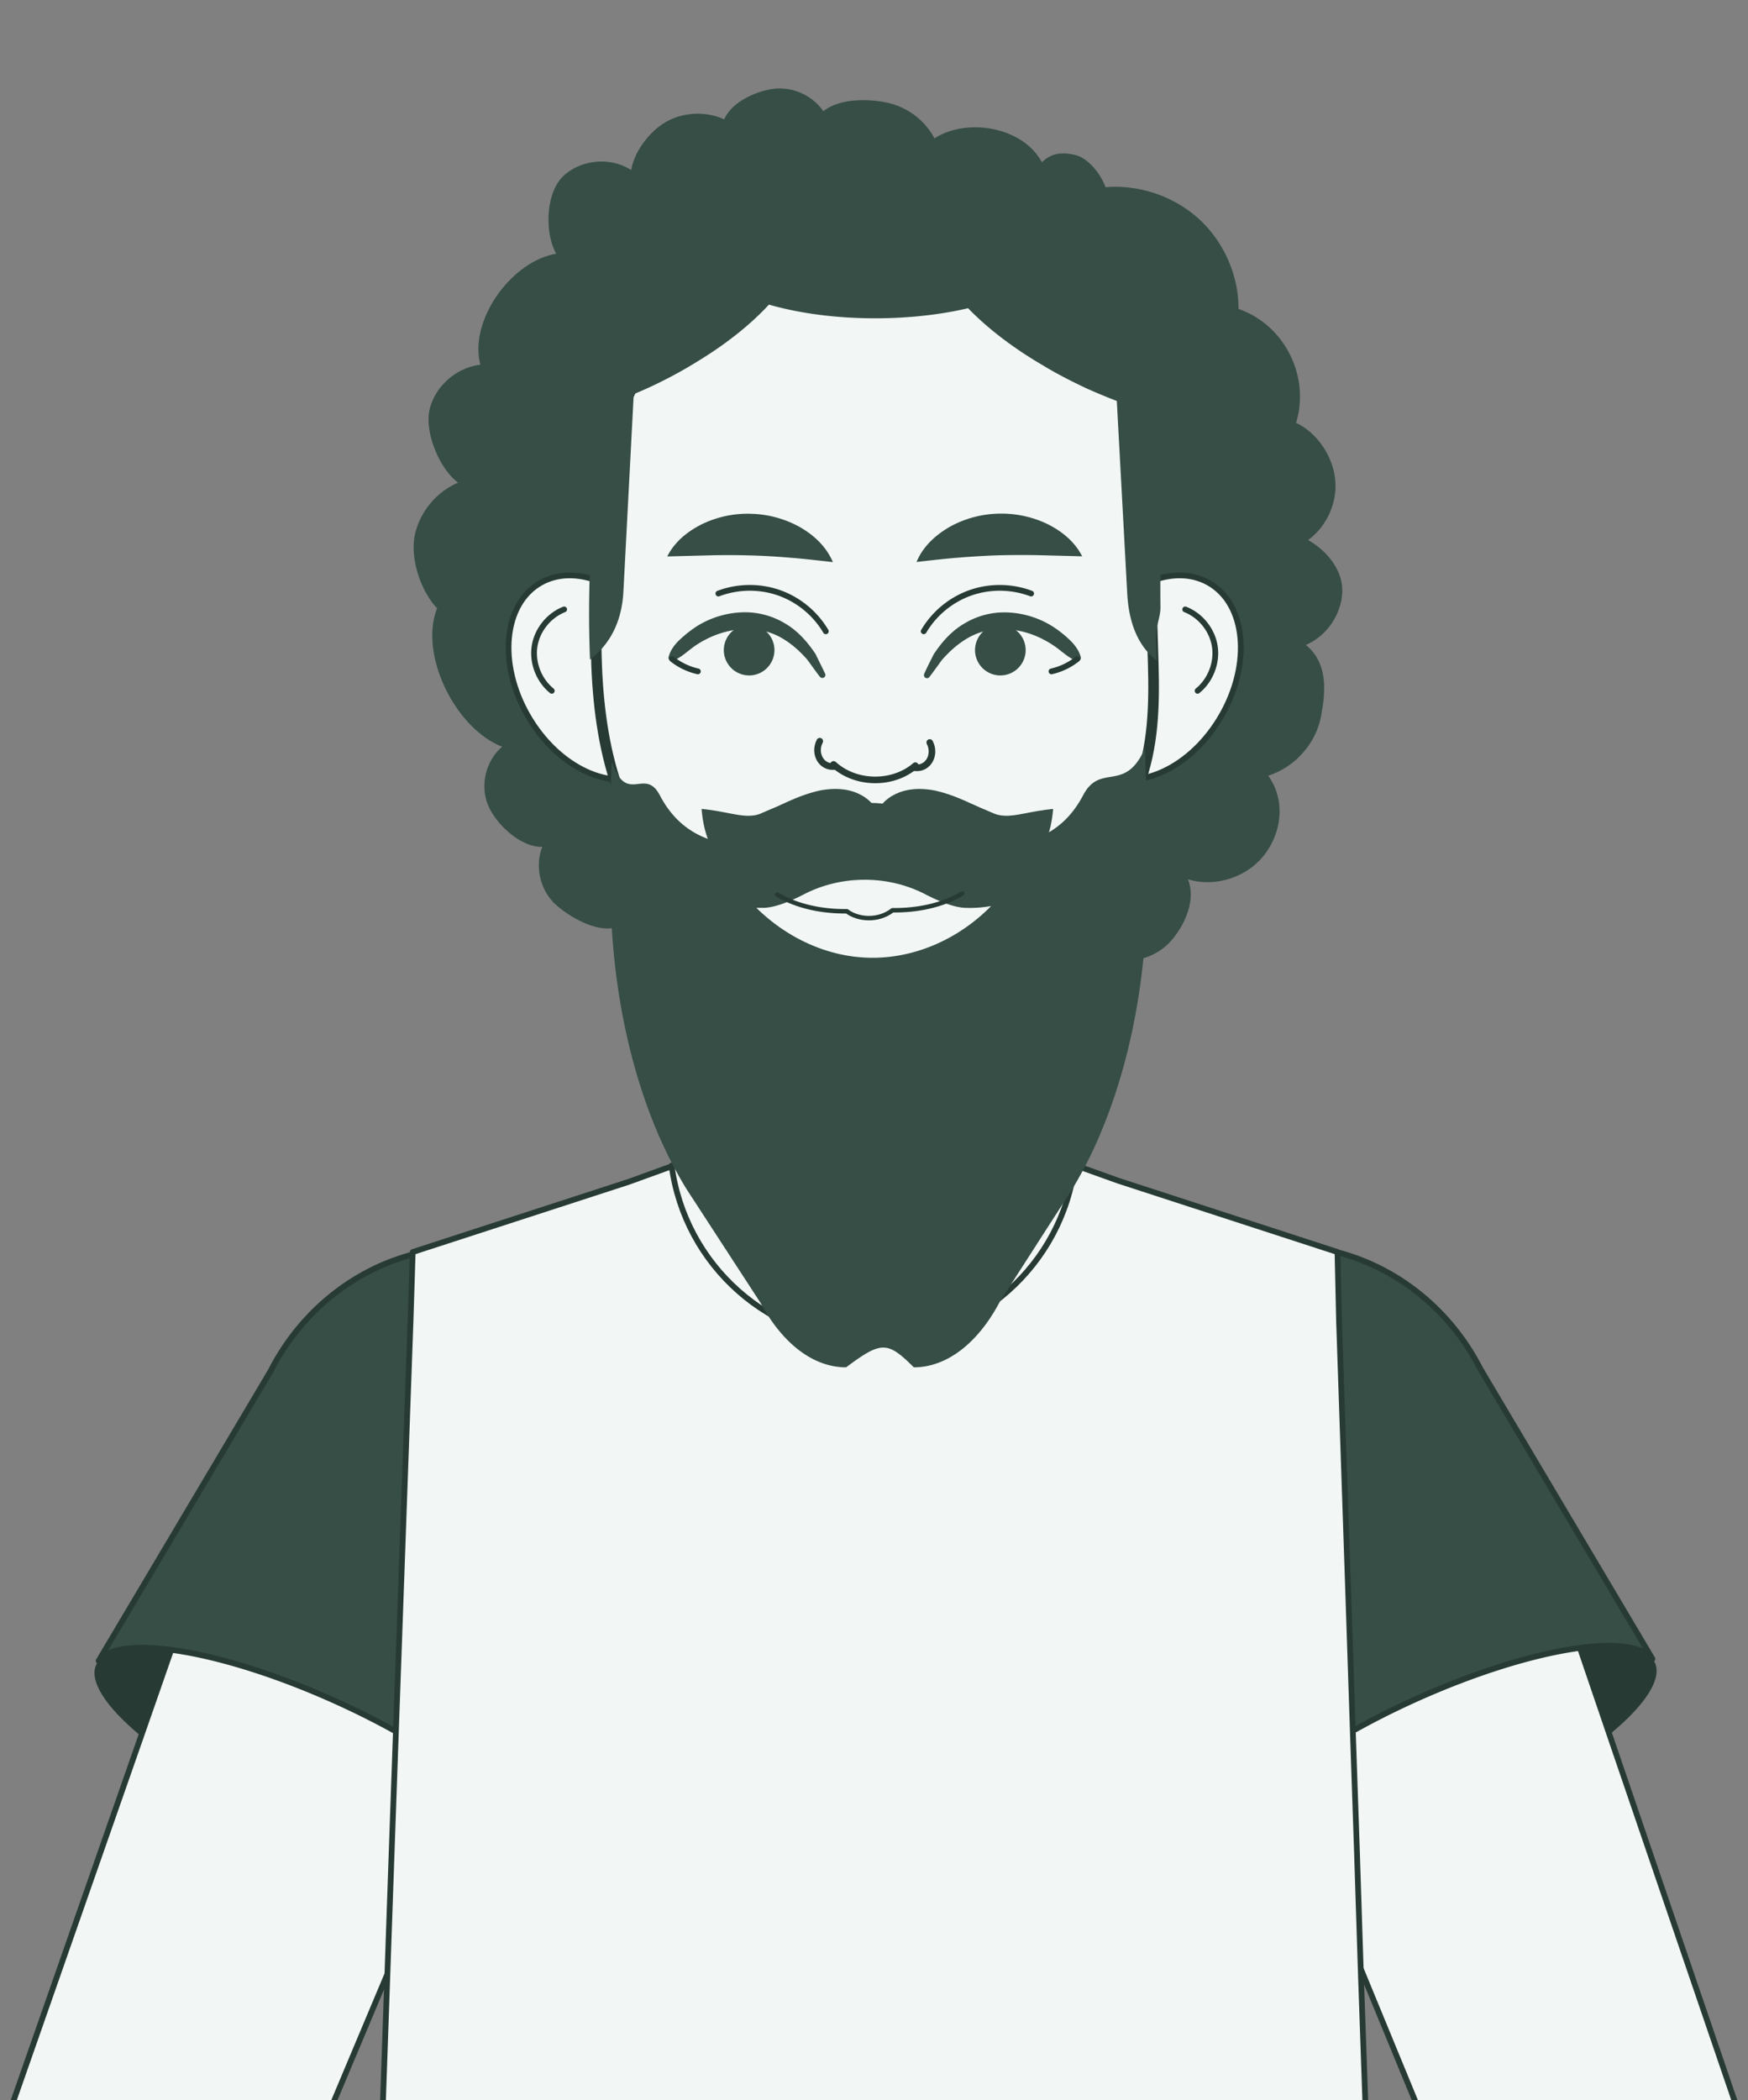 <svg width="164" height="197" fill="none" xmlns="http://www.w3.org/2000/svg"><rect width="100%" height="100%" fill="#808080" stroke="none"/><path d="M137.836 170.557c-11.022 4.967-21.078 6.502-22.468 3.42-1.389-3.082 6.418-9.608 17.428-14.588 11.023-4.967 21.078-6.502 22.468-3.42 1.39 3.082-6.418 9.608-17.428 14.588Z" fill="#273B34"/><path d="m132.991 197.617-5.161-12.533-4.133-10.044-3.481-8.472-7.65-18.588c-4.025-9.778-.073-20.619 8.617-23.592a13.825 13.825 0 0 1 4.605-.737c.145 0 .29 0 .423.012 6.732.242 13.246 5.245 15.856 12.884l6.188 18.104 2.768 8.122L163 197.846" fill="#F2F7F5"/><path d="m132.991 197.617-5.161-12.533-4.133-10.044-3.481-8.472-7.65-18.588c-4.025-9.778-.073-20.619 8.617-23.592a13.825 13.825 0 0 1 4.605-.737c.145 0 .29 0 .423.012 6.732.242 13.246 5.245 15.856 12.884l6.188 18.104 2.768 8.122L163 197.846" stroke="#273B34" stroke-width=".54" stroke-linecap="round" stroke-linejoin="round"/><path d="M155.034 155.606c-2.042-2.574-11.687-.955-22.225 3.795-11.023 4.979-18.842 11.506-17.428 14.6a.907.907 0 0 0 .121.181l-.121.048-12.171-28.534c-4.774-11.204.387-23.979 11.24-27.774a18.935 18.935 0 0 1 6.224-1.063c7.433 0 14.564 4.411 18.214 11.554l16.146 27.205v-.012Z" fill="#364E45" stroke="#273B34" stroke-width=".54" stroke-linecap="round" stroke-linejoin="round"/><path d="M26.454 170.749c11.023 4.968 21.078 6.503 22.468 3.421 1.39-3.082-6.418-9.609-17.428-14.588-11.022-4.967-21.078-6.502-22.468-3.42-1.39 3.082 6.418 9.608 17.428 14.587Z" fill="#273B34"/><path d="m1 197.846 12.23-34.964 2.829-8.11 6.32-18.056c2.72-7.771 9.476-12.775 16.365-12.775h.085a13.91 13.91 0 0 1 4.508.774c8.665 3.033 12.557 13.898 8.46 23.652l-7.783 18.527-3.542 8.448-3.77 8.992-5.68 13.512" fill="#F2F7F5"/><path d="m1 197.846 12.23-34.964 2.829-8.11 6.32-18.056c2.72-7.771 9.476-12.775 16.365-12.775h.085a13.91 13.91 0 0 1 4.508.774c8.665 3.033 12.557 13.898 8.46 23.652l-7.783 18.527-3.542 8.448-3.77 8.992-5.68 13.512" stroke="#273B34" stroke-width=".54" stroke-linecap="round" stroke-linejoin="round"/><path d="M9.255 155.787c2.042-2.574 11.687-.955 22.226 3.795 11.022 4.979 18.842 11.506 17.428 14.6a.947.947 0 0 1-.121.181l.12.048 12.171-28.534c4.774-11.204-.387-23.979-11.24-27.774a18.931 18.931 0 0 0-6.224-1.063c-7.433 0-14.563 4.411-18.213 11.554L9.255 155.799v-.012Z" fill="#364E45" stroke="#273B34" stroke-width=".54" stroke-linecap="round" stroke-linejoin="round"/><path d="M96.414 115.118c.266 8.122-6.225 14.83-14.346 14.83-8.122 0-14.358-6.454-14.358-14.346 0-.157 0-.326.012-.484l1.595-21.404.411-5.414.798-10.636H93.61l1.269 16.8.906 12.231.64 8.411-.011.012Z" fill="#F2F7F5" stroke="#273B34" stroke-width=".56" stroke-linecap="round" stroke-linejoin="round"/><path d="M128.12 197.846H35.905l.471-13.512.339-9.753.423-11.977 1.378-38.663.205-6.49 20.268-6.587 3.336-1.209 1.655-.604 4.315-2.32H95.078l4.846 2.236 1.644.592 3.335 1.196 20.583 6.696.145 6.502.737 21.779.556 16.642.411 12.038v.06l.35 10.877.435 12.497Z" fill="#F2F7F5" stroke="#273B34" stroke-width=".54" stroke-linecap="round" stroke-linejoin="round"/><path d="m95.91 106.15 3.36 2.526 1.572.568c-1.173 9.391-9.198 16.643-18.915 16.643-9.717 0-17.681-7.204-18.914-16.546l1.607-.58 3.82-3.082" fill="#F2F7F5"/><path d="m95.91 106.15 3.36 2.526 1.572.568c-1.173 9.391-9.198 16.643-18.915 16.643-9.717 0-17.681-7.204-18.914-16.546l1.607-.58 3.82-3.082" stroke="#273B34" stroke-width=".54" stroke-linecap="round" stroke-linejoin="round"/><path d="M103.708 17.566c3.164-.272 6.432.838 8.775 2.976 2.342 2.137 3.727 5.28 3.719 8.441 4.328 1.499 6.732 6.347 5.394 10.688 1.984.909 3.451 3.137 3.671 5.305.223 2.155-.778 4.399-2.537 5.685 1.822 1.048 3.316 2.893 3.198 4.97-.119 2.077-1.483 4.041-3.406 4.867 2.005 1.67 1.907 4.182 1.412 6.73-.495 2.549-2.463 4.755-4.949 5.534 1.583 2.22 1.331 5.12-.269 7.308-1.599 2.188-4.653 3.218-7.265 2.414.779 1.9-.268 4.315-1.639 5.835-1.371 1.52-3.648 2.172-5.622 1.604-.636 2.186-2.424 3.816-4.58 4.578-2.153.751-4.678.413-6.558-.884-.872 2.135-3.826 3.074-6.146 3.234-2.309.162-4.68-1.072-5.863-3.055-1.64 1.5-4.527 1.39-6.748 1.134A7.995 7.995 0 0 1 68.7 91.62c-1.744 1.095-4.683.529-6.584-.267-1.902-.796-3.37-2.556-3.82-4.564-1.75.975-4.559-.545-6.082-1.864-1.523-1.32-2.069-3.627-1.333-5.486-1.997.077-4.385-2.125-5.116-3.974-.73-1.849-.172-4.12 1.352-5.417-4.388-1.697-7.831-8.646-6.105-12.986-1.545-1.612-2.542-4.665-2.098-6.836.445-2.172 2.02-4.08 4.067-4.95-1.785-1.325-3.21-4.83-2.649-6.971.561-2.14 2.527-3.827 4.738-4.093-1.095-4.134 2.888-9.705 7.117-10.407-1.117-1.992-.988-5.745.68-7.302 1.67-1.558 4.435-1.793 6.354-.55.294-1.795 1.805-3.746 3.423-4.602 1.618-.855 3.635-.913 5.308-.152.656-1.608 3.012-2.695 4.75-2.88 1.736-.172 3.551.665 4.54 2.115 1.494-1.188 4.124-1.199 5.995-.802 1.87.397 3.548 1.654 4.433 3.349 3.126-2 8.358-1.028 10.083 2.246.902-.89 1.874-.969 3.113-.689 1.239.28 2.418 1.807 2.849 3.002l-.007.025Z" fill="#364E45"/><path d="M102.241 59.547c-2.985 4.798-2.695 10.49.641 12.703 3.347 2.211 8.484.12 11.469-4.69 2.985-4.798 2.695-10.49-.64-12.702-3.348-2.212-8.485-.121-11.47 4.677v.012Z" fill="#F2F7F5" stroke="#273B34" stroke-width=".54" stroke-linecap="round" stroke-linejoin="round"/><path d="M111.198 57.166c1.45.568 2.55 1.946 2.78 3.481.229 1.535-.411 3.179-1.62 4.158" stroke="#273B34" stroke-width=".54" stroke-linecap="round" stroke-linejoin="round"/><path d="M61.886 59.547c2.986 4.798 2.696 10.49-.64 12.702-3.348 2.212-8.485.121-11.47-4.689-2.985-4.798-2.695-10.49.64-12.702 3.349-2.212 8.485-.121 11.47 4.677v.012Z" fill="#F2F7F5" stroke="#273B34" stroke-width=".54" stroke-linecap="round" stroke-linejoin="round"/><path d="M52.93 57.166c-1.45.568-2.55 1.946-2.78 3.481-.23 1.535.411 3.179 1.62 4.158" stroke="#273B34" stroke-width=".54" stroke-linecap="round" stroke-linejoin="round"/><path d="M106.785 73.773c-.894 2.308-2.2 4.713-3.759 7.046-3.009 4.496-6.998 8.714-10.986 11.397-4.363 2.925-10.092 3.88-15.071 2.188-3.916-1.33-7.155-4.146-10.043-7.107-3.602-3.698-6.89-7.832-8.739-12.666-1.438-3.759-2.042-7.928-2.211-12.207-.23-5.922.41-12.037.918-17.476.738-8.025 5.608-15.639 12.533-19.724 6.793-4 15.482-4.593 22.758-1.56 7.276 3.046 12.956 9.633 14.89 17.284 1.378 5.438.906 11.082.991 16.63.024 1.559.097 3.13.133 4.701.109 3.904.024 7.808-1.402 11.494h-.012Z" fill="#F2F7F5" stroke="#273B34" stroke-linecap="round" stroke-linejoin="round"/><path d="M108.5 61.77v.194l-.149-.133c-1.855-1.561-2.488-3.91-2.6-6.28l-.971-17.935a58.516 58.516 0 0 1-2.85-1.186c-1.407-.666-2.789-1.367-4.058-2.142-2.788-1.621-5.203-3.473-7.046-5.373-2.639.617-5.651.944-8.713.944-3.573 0-7.02-.436-9.97-1.283-1.719 1.864-3.984 3.667-6.598 5.264a41.555 41.555 0 0 1-6.087 3.135l-.971 18.563c-.137 2.469-1.033 4.659-2.987 6.22l-.15.121v-.181c-.223-5.519.037-11.146.51-16.204l.125-1.174c.498-5.191 2.7-10.165 6.149-14.17a26.16 26.16 0 0 1 6.809-5.664c7.008-4.005 16.02-4.61 23.526-1.549 3.685 1.489 7.009 3.873 9.648 6.825 2.713 3.014 4.73 6.656 5.738 10.54 1.095 4.2 1.071 8.568 1.021 12.804-.013 1.27-.013 2.59 0 3.872.012.895-.463 1.888-.426 2.783.013.666.038 1.32.05 1.997v.012ZM107.577 74.865l-.156-4.68c-1.873 4.285-4.166 1.315-5.799 4.413-2.342 4.45-6.376 4.929-10.387 4.762-1.044-.041-2.425-.873-3.818-1.975-3.482-2.745-7.817-2.745-11.31 0-1.381 1.102-2.786 1.934-3.83 1.975-4.011.167-8.046-.312-10.375-4.762-1.417-2.703-3.098 1.015-4.515-3.185l-.108 3.265c0 1.85.096 3.66.252 5.469-.048-.146-.096-.27-.144-.416l-.108 3.265c0 10.813 2.57 21.128 7.133 28.552l6.964 10.709c2.077 3.827 4.959 6.01 8.008 6.01 3.304-2.469 3.872-2.469 6.352 0 3.062 0 5.992-2.225 8.057-6.135l6.82-10.605c4.467-7.382 7-17.635 7-28.344l-.132-4.118c.084-1.393.132-2.807.132-4.221l-.036.02Z" fill="#364E45"/><path d="M92.974 85.009c-3.133 3.18-7.36 4.973-11.563 4.83-3.818-.12-7.564-1.842-10.446-4.675h.673c1.044-.024 2.45-.574 3.83-1.291 3.494-1.793 7.829-1.793 11.31 0 1.393.717 2.774 1.267 3.819 1.291a11.2 11.2 0 0 0 2.365-.167l.012.012Z" fill="#F2F7F5"/><path d="M83.74 85.39c2.245.024 4.61-.419 6.532-1.566M79.454 85.486c-2.246.024-4.611-.419-6.532-1.566M79.454 85.485c1.02.776 2.918.968 4.286-.096" stroke="#273B34" stroke-width=".42" stroke-linecap="round" stroke-linejoin="round"/><path d="M82.309 76.136c.492-1.04 1.489-1.662 2.473-1.937.997-.275 2.005-.215 2.906-.048 1.873.419 3.206 1.16 4.203 1.578l1.176.502c.312.144.625.263 1.153.287 1.056.084 2.605-.454 4.587-.633-.192 2.27-.889 4.231-2.606 5.785-.84.765-2.041 1.28-3.254 1.375-1.213.108-2.33-.203-3.254-.61-1.849-.848-3.038-2.115-3.95-3.132-.48-.55-.925-1.075-1.417-1.625-.504-.55-1.069-1.088-2.017-1.542Z" fill="#364E45"/><path d="M82.32 76.136c-.936.454-1.5.98-2.017 1.542-.504.55-.948 1.088-1.417 1.626-.9 1.016-2.101 2.283-3.95 3.131-.913.407-2.041.718-3.254.61-1.213-.084-2.413-.61-3.254-1.375-1.729-1.554-2.413-3.514-2.605-5.785 1.969.179 3.53.717 4.586.633a2.741 2.741 0 0 0 1.153-.287l1.177-.502c.996-.418 2.329-1.16 4.202-1.578.913-.167 1.91-.227 2.906.048.984.275 1.981.897 2.473 1.937ZM85.988 52.73c.604-1.486 1.825-2.573 3.166-3.335a9.883 9.883 0 0 1 4.46-1.209 9.999 9.999 0 0 1 4.52.907c1.39.665 2.671 1.656 3.396 3.094l-4.157-.109a90.679 90.679 0 0 0-3.638.012c-1.184.036-2.38.109-3.626.206-1.257.096-2.538.241-4.121.423v.012ZM78.145 52.731c-1.584-.181-2.865-.326-4.121-.423a63.75 63.75 0 0 0-3.626-.205 72.623 72.623 0 0 0-3.638-.012l-4.158.108c.725-1.438 2.007-2.429 3.396-3.093a9.84 9.84 0 0 1 4.52-.907 9.924 9.924 0 0 1 4.46 1.209c1.342.749 2.55 1.849 3.167 3.335v-.012ZM86.711 63.21c.278-.629.592-1.233.895-1.837l.024-.037c.737-1.112 1.668-2.175 2.9-2.876a7.233 7.233 0 0 1 4.097-1.003 8.56 8.56 0 0 1 3.989 1.22c.592.363 1.136.786 1.644 1.257.495.46.954 1.016 1.136 1.692.048.182-.049.35-.218.387a.296.296 0 0 1-.205-.012c-.665-.29-1.1-.677-1.584-1.051a9.423 9.423 0 0 0-1.51-.967 8.597 8.597 0 0 0-3.348-.955 6.34 6.34 0 0 0-3.36.628c-1.04.52-1.982 1.318-2.792 2.248l.024-.036c-.399.544-.797 1.112-1.208 1.644a.287.287 0 0 1-.4.048.286.286 0 0 1-.084-.338v-.012Z" fill="#364E45"/><path d="M91.485 60.817a2.378 2.378 0 0 1 2.538-2.2 2.378 2.378 0 0 1 2.2 2.539 2.378 2.378 0 0 1-2.538 2.2 2.378 2.378 0 0 1-2.2-2.539Z" fill="#364E45"/><path d="M98.652 62.98a5.993 5.993 0 0 0 2.405-1.148M86.664 59.221a8.342 8.342 0 0 1 4.387-3.613 8.375 8.375 0 0 1 5.692.072" stroke="#273B34" stroke-width=".54" stroke-linecap="round" stroke-linejoin="round"/><path d="M76.932 63.5c-.423-.544-.81-1.1-1.208-1.644l.024.037c-.81-.943-1.752-1.729-2.792-2.248a6.58 6.58 0 0 0-3.36-.629 8.809 8.809 0 0 0-3.348.955 8.663 8.663 0 0 0-1.51.967c-.484.375-.919.761-1.584 1.051a.31.31 0 0 1-.41-.157c-.025-.072-.037-.145-.013-.205.182-.69.629-1.245 1.136-1.704.508-.46 1.052-.895 1.644-1.257a8.603 8.603 0 0 1 3.989-1.22 7.28 7.28 0 0 1 4.097 1.002c1.232.701 2.163 1.777 2.9 2.877l.024.036c.29.616.605 1.22.895 1.837.06.145 0 .314-.145.375a.278.278 0 0 1-.339-.085v.012Z" fill="#364E45"/><path d="M72.653 60.817a2.378 2.378 0 0 0-2.538-2.2 2.378 2.378 0 0 0-2.2 2.539 2.378 2.378 0 0 0 2.538 2.2 2.378 2.378 0 0 0 2.2-2.539Z" fill="#364E45"/><path d="M65.475 62.98a5.992 5.992 0 0 1-2.405-1.147M77.479 59.221a8.342 8.342 0 0 0-4.387-3.613 8.375 8.375 0 0 0-5.693.072" stroke="#273B34" stroke-width=".54" stroke-linecap="round" stroke-linejoin="round"/><path d="M78.325 71.9c-1.281.156-2.007-1.234-1.414-2.37M85.817 72.02c1.281.157 2.006-1.233 1.414-2.369" stroke="#273B34" stroke-width=".62" stroke-linecap="round" stroke-linejoin="round"/><path d="M78.206 71.706c2.066 1.897 5.56 1.945 7.674.12" stroke="#273B34" stroke-width=".62" stroke-linecap="round" stroke-linejoin="round"/></svg>